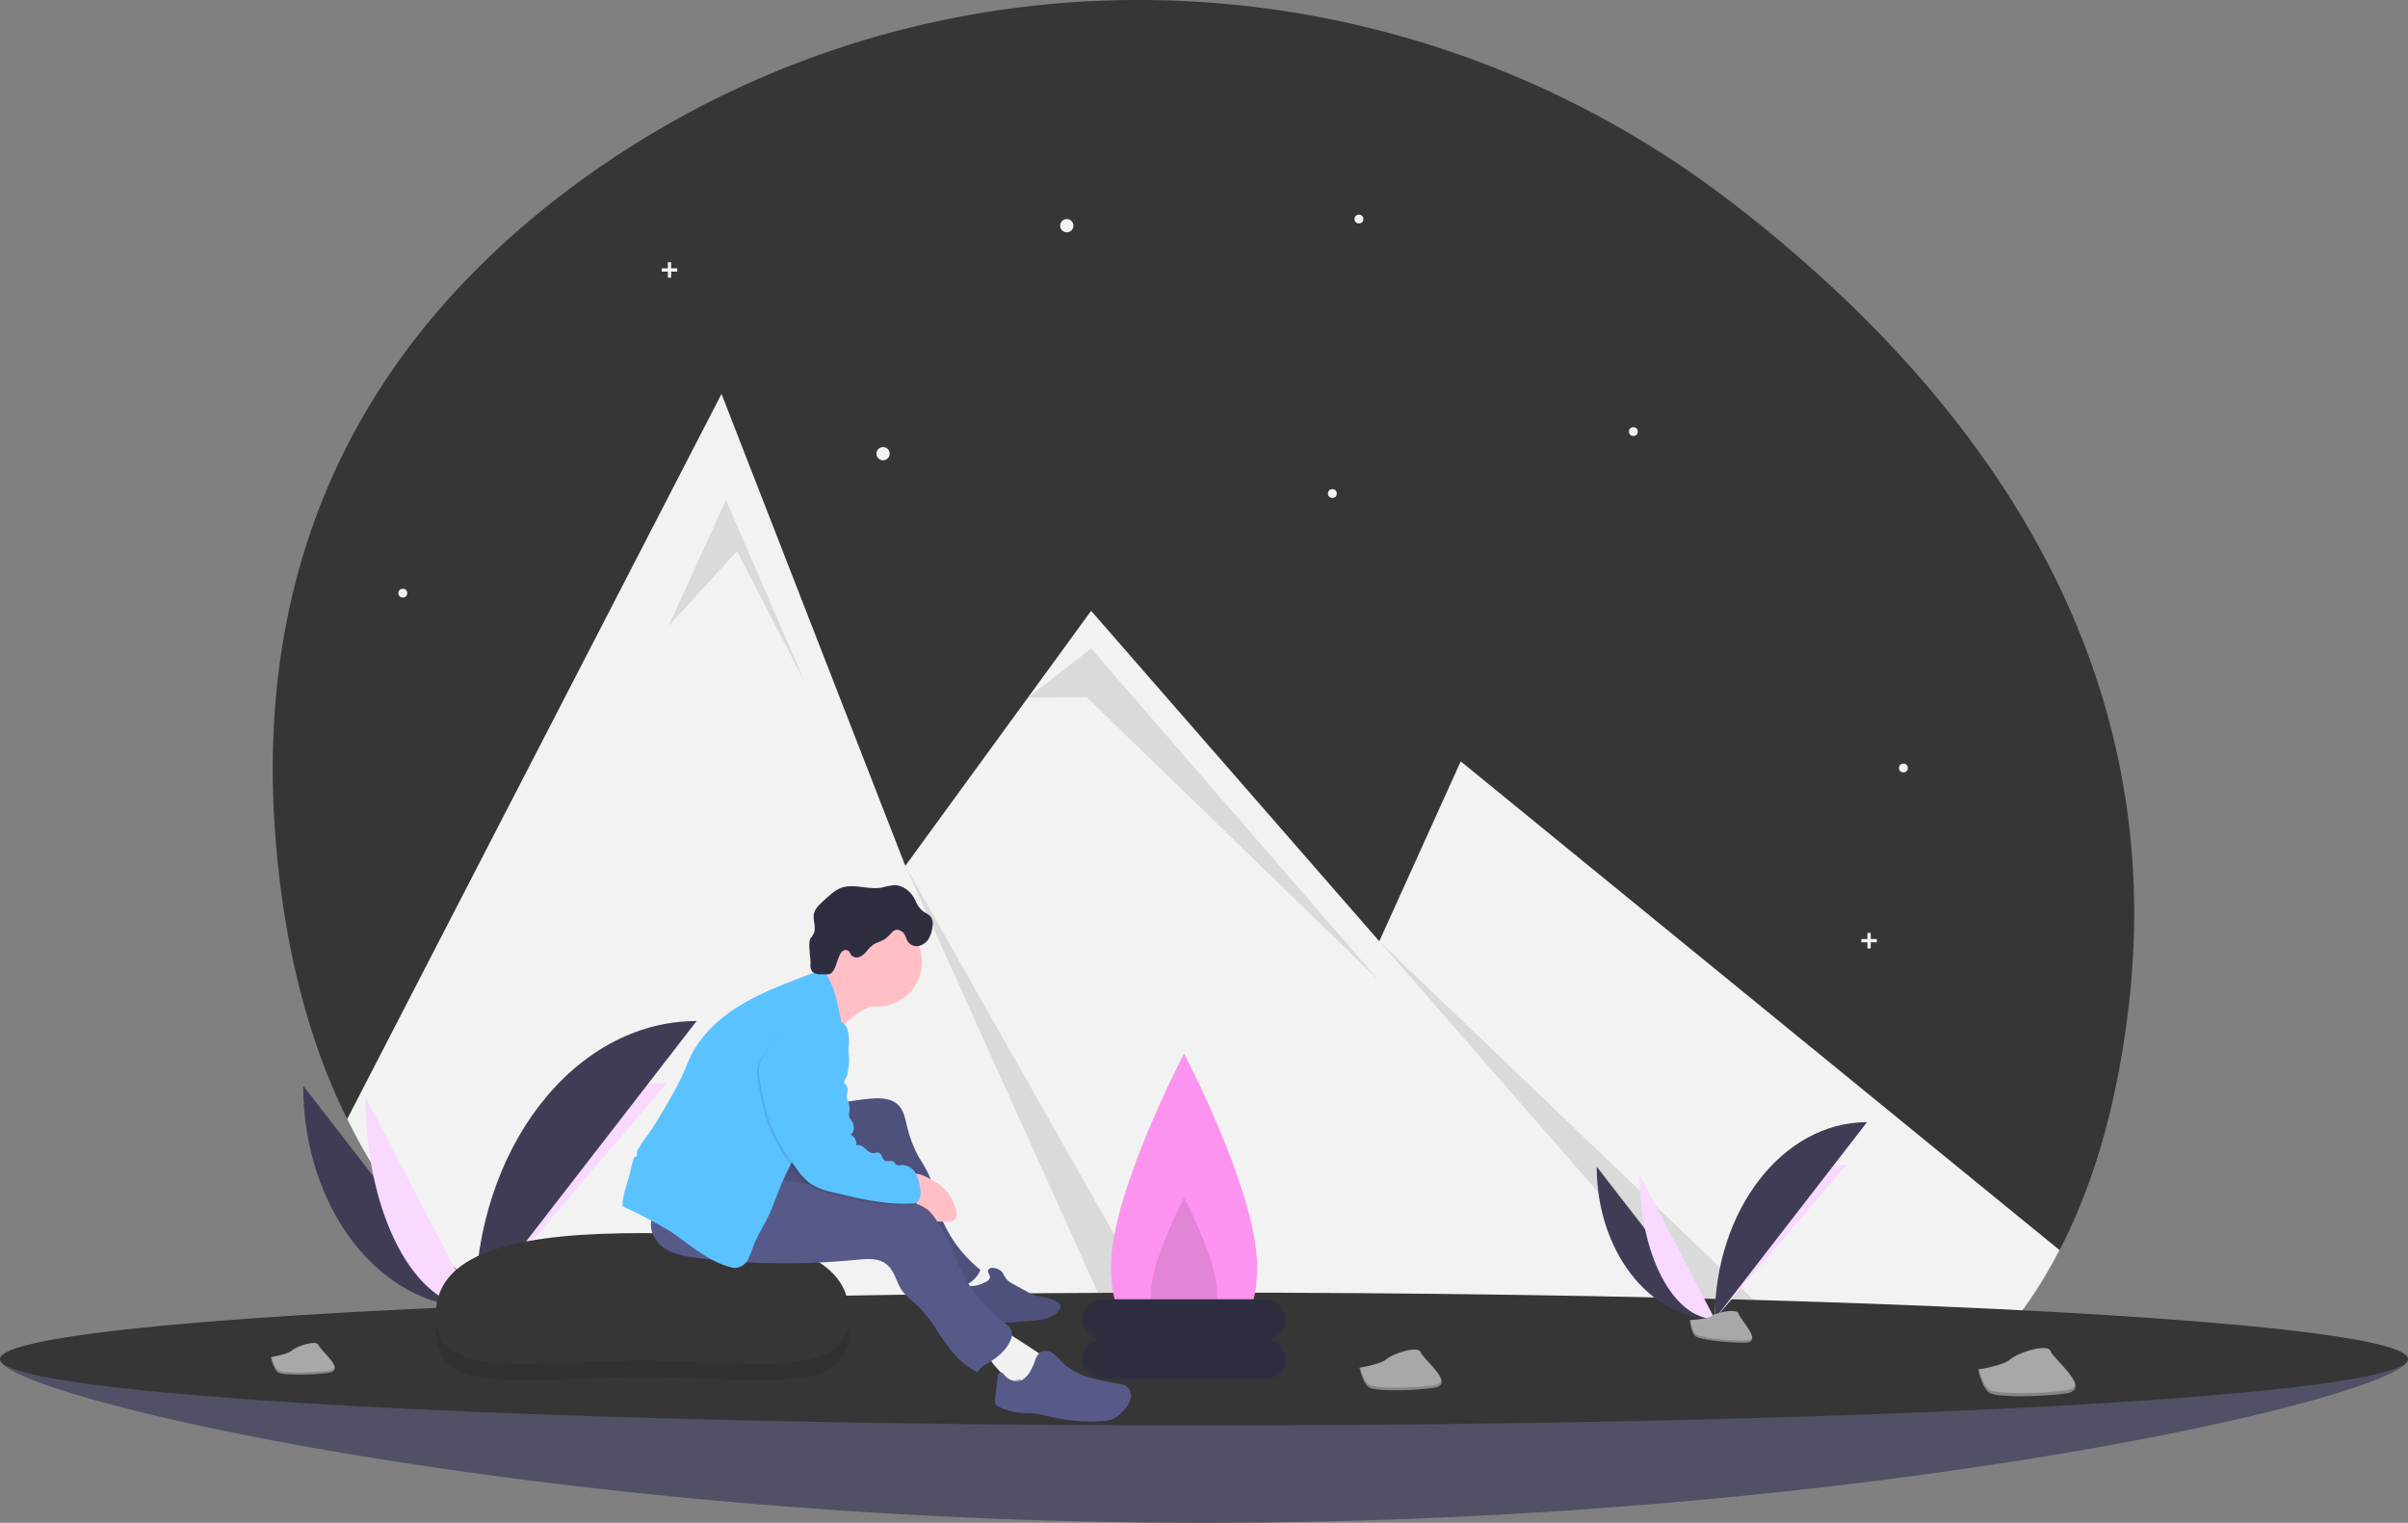 <svg xmlns="http://www.w3.org/2000/svg" width="798.648" height="505" viewBox="0 0 798.648 505">
  <rect x="0" y="0" width="798.648" height="505" fill="#808080" stroke="none"/>
  <g id="Group_559" data-name="Group 559" transform="translate(0 0)">
    <path id="Path_98" data-name="Path 98" d="M794.8,439.6c-3.868,33.142-11.906,59.752-22.939,80.973-14.681,28.276-39.793,39.668-62.226,51.589a141.878,141.878,0,0,1-20.157,8.765c-40.821,14.167-86.508,10.409-122.4,2.929a482.483,482.483,0,0,0-76.407-9.66q-10.989-.5-22-.492c-11.319.015-215.129,3.883-264.75-96.579-12.251-24.782-20.649-55.054-23.666-91.955-8.537-104.323,38.384-172.84,98.906-217.624,114.49-84.717,271.423-81.164,384.225,5.784C738.524,231.25,808.876,318.9,794.8,439.6Z" transform="translate(-88.778 -106.019)" fill="#363636"/>
    <path id="Path_99" data-name="Path 99" d="M780.8,567.9c-14.681,28.276-34.655,47.009-57.087,58.93a141.868,141.868,0,0,1-20.157,8.765c-40.821,14.167-86.508,10.409-122.4,2.929a482.49,482.49,0,0,0-76.407-9.66q-10.989-.5-22-.492-16.979.022-33.95,1.263c-73.53,5.4-186.317-4.72-235.939-105.182L337.017,283.981l46.209,118.637,14.747,37.87,40.644-55.773,20.987-28.8L555.178,465.49l27.013-59.656L769.213,558.458l10.431,8.508Z" transform="translate(-97.717 -153.348)" fill="#f2f2f2"/>
    <path id="Path_100" data-name="Path 100" d="M302,267.8l19.085-41.841,26.426,60.926-22.756-44.043Z" transform="translate(-80.316 -60.094)" opacity="0.1"/>
    <path id="Path_101" data-name="Path 101" d="M571.815,685.571q-10.989-.5-22-.492L465.04,497.191Z" transform="translate(-164.783 -210.05)" opacity="0.1"/>
    <path id="Path_102" data-name="Path 102" d="M464.411,309.279,485.4,292.962,580.824,403.07l-96.895-93.959Z" transform="translate(-123.509 -77.913)" opacity="0.1"/>
    <path id="Path_103" data-name="Path 103" d="M847.731,692.6a141.878,141.878,0,0,1-20.157,8.765L679.2,531.251Z" transform="translate(-221.739 -219.109)" opacity="0.1"/>
    <circle id="Ellipse_232" data-name="Ellipse 232" cx="2.202" cy="2.202" r="2.202" transform="translate(351.611 72.643)" fill="#f2f2f2"/>
    <circle id="Ellipse_233" data-name="Ellipse 233" cx="2.202" cy="2.202" r="2.202" transform="translate(290.685 148.251)" fill="#f2f2f2"/>
    <circle id="Ellipse_234" data-name="Ellipse 234" cx="1.468" cy="1.468" r="1.468" transform="translate(440.431 162.198)" fill="#f2f2f2"/>
    <circle id="Ellipse_235" data-name="Ellipse 235" cx="1.468" cy="1.468" r="1.468" transform="translate(132.129 195.23)" fill="#f2f2f2"/>
    <circle id="Ellipse_236" data-name="Ellipse 236" cx="1.468" cy="1.468" r="1.468" transform="translate(449.24 71.175)" fill="#f2f2f2"/>
    <circle id="Ellipse_237" data-name="Ellipse 237" cx="1.468" cy="1.468" r="1.468" transform="translate(540.262 141.644)" fill="#f2f2f2"/>
    <circle id="Ellipse_238" data-name="Ellipse 238" cx="1.468" cy="1.468" r="1.468" transform="translate(629.816 253.22)" fill="#f2f2f2"/>
    <path id="Path_104" data-name="Path 104" d="M304.138,120.488h-2.026v-2.026h-1.086v2.026H299v1.087h2.026V123.6h1.086v-2.025h2.026Z" transform="translate(-79.519 -31.505)" fill="#f2f2f2"/>
    <path id="Path_105" data-name="Path 105" d="M846.138,423.488h-2.026v-2.026h-1.086v2.026H841v1.087h2.026V426.6h1.086v-2.025h2.026Z" transform="translate(-223.662 -112.087)" fill="#f2f2f2"/>
    <path id="Path_106" data-name="Path 106" d="M854.648,718.672c0,12.162-178.783,54.32-399.324,54.32S56,730.834,56,718.672s178.783,10.277,399.324,10.277S854.648,706.51,854.648,718.672Z" transform="translate(-56 -267.992)" fill="#3f3d56"/>
    <path id="Path_107" data-name="Path 107" d="M854.648,718.672c0,12.162-178.783,54.32-399.324,54.32S56,730.834,56,718.672s178.783,10.277,399.324,10.277S854.648,706.51,854.648,718.672Z" transform="translate(-56 -267.992)" fill="#effbff" opacity="0.1"/>
    <ellipse id="Ellipse_239" data-name="Ellipse 239" cx="399.324" cy="22.022" rx="399.324" ry="22.022" transform="translate(0 428.658)" fill="#363636"/>
    <path id="Path_108" data-name="Path 108" d="M606.447,652.45c0,24.324-10.845,17.617-24.224,17.617S558,676.774,558,652.45s24.224-70.469,24.224-70.469S606.447,628.126,606.447,652.45Z" transform="translate(-189.506 -232.6)" fill="#fc93ee"/>
    <path id="Path_109" data-name="Path 109" d="M598.022,679.055c0,11.057-4.93,8.008-11.011,8.008S576,690.111,576,679.055s11.011-32.031,11.011-32.031S598.022,668,598.022,679.055Z" transform="translate(-194.293 -249.898)" opacity="0.1"/>
    <rect id="Rectangle_131" data-name="Rectangle 131" width="67.533" height="13.213" rx="6.606" transform="translate(358.951 444.073)" fill="#2f2e41"/>
    <rect id="Rectangle_132" data-name="Rectangle 132" width="67.533" height="13.213" rx="6.606" transform="translate(358.951 430.86)" fill="#2f2e41"/>
    <path id="Path_110" data-name="Path 110" d="M193,596.547c0,40.625,25.486,73.5,56.982,73.5" transform="translate(-92.435 -236.474)" fill="#3f3d56"/>
    <path id="Path_111" data-name="Path 111" d="M270.626,669.745c0-41.081,28.441-74.323,63.588-74.323" transform="translate(-113.079 -236.175)" fill="#f9d9ff"/>
    <path id="Path_112" data-name="Path 112" d="M221.125,601.564c0,38.589,16.252,69.815,36.336,69.815" transform="translate(-99.915 -237.808)" fill="#f9d9ff"/>
    <path id="Path_113" data-name="Path 113" d="M270.626,662.265c0-52.493,32.873-94.969,73.5-94.969" transform="translate(-113.079 -228.695)" fill="#3f3d56"/>
    <path id="Path_114" data-name="Path 114" d="M254.295,695.8s8.081-.249,10.516-1.983,12.431-3.8,13.035-1.024,12.144,13.833,3.021,13.906-21.2-1.421-23.629-2.9S254.295,695.8,254.295,695.8Z" transform="translate(-108.736 -261.708)" fill="#a8a8a8"/>
    <path id="Path_115" data-name="Path 115" d="M281.03,707.307c-9.123.074-21.2-1.421-23.629-2.9-1.851-1.128-2.589-5.174-2.836-7.04l-.27.01s.512,6.517,2.943,8,14.506,2.975,23.629,2.9c2.634-.021,3.543-.958,3.493-2.346C283.995,706.767,282.99,707.291,281.03,707.307Z" transform="translate(-108.736 -263.286)" opacity="0.2"/>
    <path id="Path_116" data-name="Path 116" d="M777.429,633.081c0,27.915,17.513,50.5,39.155,50.5" transform="translate(-247.863 -246.19)" fill="#3f3d56"/>
    <path id="Path_117" data-name="Path 117" d="M830.769,683.379c0-28.229,19.543-51.071,43.694-51.071" transform="translate(-262.048 -245.984)" fill="#f9d9ff"/>
    <path id="Path_118" data-name="Path 118" d="M796.755,636.528c0,26.517,11.167,47.973,24.968,47.973" transform="translate(-253.002 -247.107)" fill="#f9d9ff"/>
    <path id="Path_119" data-name="Path 119" d="M830.769,678.239c0-36.07,22.589-65.258,50.5-65.258" transform="translate(-262.048 -240.845)" fill="#3f3d56"/>
    <path id="Path_120" data-name="Path 120" d="M819.548,701.28s5.553-.171,7.226-1.363,8.542-2.615,8.957-.7,8.345,9.505,2.076,9.556-14.567-.977-16.237-1.994S819.548,701.28,819.548,701.28Z" transform="translate(-259.064 -263.529)" fill="#a8a8a8"/>
    <path id="Path_121" data-name="Path 121" d="M837.918,709.189c-6.269.051-14.567-.976-16.237-1.994-1.272-.775-1.779-3.555-1.948-4.838l-.185.007s.352,4.478,2.022,5.5,9.968,2.044,16.237,1.994c1.81-.015,2.435-.658,2.4-1.612C839.955,708.818,839.265,709.178,837.918,709.189Z" transform="translate(-259.064 -264.614)" opacity="0.2"/>
    <path id="Path_122" data-name="Path 122" d="M949.813,722.136s8.338-1.269,10.644-3.37,12.4-5.5,13.372-2.692,14.309,12.807,4.869,14.025-22.134,1.181-24.837-.048S949.813,722.136,949.813,722.136Z" transform="translate(-293.708 -267.979)" fill="#a8a8a8"/>
    <path id="Path_123" data-name="Path 123" d="M978.746,731.642c-9.44,1.218-22.134,1.181-24.837-.048-2.058-.936-3.329-5.034-3.818-6.937l-.278.045s1.346,6.686,4.049,7.915,15.4,1.266,24.837.048c2.725-.352,3.55-1.436,3.325-2.867C981.749,730.713,980.774,731.381,978.746,731.642Z" transform="translate(-293.708 -270.545)" opacity="0.2"/>
    <path id="Path_124" data-name="Path 124" d="M670.26,721.717s7.037-1.071,8.983-2.844,10.464-4.639,11.286-2.272,12.076,10.809,4.109,11.837-18.68,1-20.961-.041S670.26,721.717,670.26,721.717Z" transform="translate(-219.361 -268.164)" fill="#a8a8a8"/>
    <path id="Path_125" data-name="Path 125" d="M694.677,729.739c-7.967,1.028-18.68,1-20.961-.041-1.737-.79-2.809-4.249-3.222-5.854l-.235.038s1.136,5.643,3.417,6.68,12.994,1.068,20.961.04c2.3-.3,3-1.212,2.806-2.42C697.212,728.955,696.389,729.519,694.677,729.739Z" transform="translate(-219.361 -270.328)" opacity="0.2"/>
    <path id="Path_126" data-name="Path 126" d="M178.389,717.413s5.479-.834,6.993-2.214,8.146-3.611,8.786-1.768,9.4,8.414,3.2,9.215-14.542.776-16.318-.032S178.389,717.413,178.389,717.413Z" transform="translate(-88.549 -267.373)" fill="#a8a8a8"/>
    <path id="Path_127" data-name="Path 127" d="M197.4,723.658c-6.2.8-14.542.776-16.318-.032-1.352-.615-2.187-3.308-2.508-4.558l-.183.029s.884,4.393,2.66,5.2,10.116.832,16.318.032c1.79-.231,2.332-.943,2.184-1.884C199.371,723.048,198.731,723.486,197.4,723.658Z" transform="translate(-88.549 -269.058)" opacity="0.2"/>
    <path id="Path_128" data-name="Path 128" d="M390.024,697.552c0,22.183-30.921,15.322-68.78,15.322s-68.321,6.862-68.321-15.322,30.917-27.008,68.776-27.008S390.024,675.369,390.024,697.552Z" transform="translate(-108.371 -256.153)" opacity="0.1"/>
    <path id="Path_129" data-name="Path 129" d="M390.024,690.112c0,22.183-30.921,15.322-68.78,15.322s-68.321,6.862-68.321-15.322S283.839,663.1,321.7,663.1,390.024,667.928,390.024,690.112Z" transform="translate(-108.371 -254.175)" fill="#363636"/>
    <path id="Path_130" data-name="Path 130" d="M442.085,555.719a33.232,33.232,0,0,0-5.18,3.282,11.137,11.137,0,0,0-3.6,4.877,45,45,0,0,1-2.23-6.592,108.513,108.513,0,0,0-4.557-11.866,15.769,15.769,0,0,0,7.163-5.492c3.523,3.508,7.145,7.166,8.9,11.818.3.8,1.181,1.656,1.385,2.374C444.25,555.134,442.855,555.3,442.085,555.719Z" transform="translate(-154.538 -221.416)" fill="#ffbfc5"/>
    <path id="Path_131" data-name="Path 131" d="M490.525,677.842a32.568,32.568,0,0,1,10.584,5.663,1.1,1.1,0,0,1,.481.651c.08.61-.734.858-1.325,1.028-1.737.5-2.847,2.132-4.127,3.41s-3.335,2.279-4.828,1.259a4.672,4.672,0,0,1-1.014-1.068l-6.305-8.23a38.215,38.215,0,0,1,6.713-2.947" transform="translate(-169.824 -258.032)" fill="#f1f1f1"/>
    <path id="Path_132" data-name="Path 132" d="M503.129,679.876c.835.852,1.2,2.077,2.016,2.944a7.36,7.36,0,0,0,1.866,1.295l4.824,2.655a13.941,13.941,0,0,0,2.331,1.1,21.385,21.385,0,0,0,2.768.578,20.053,20.053,0,0,1,3.9,1.152c.946.387,2,1.056,2,2.078a2.258,2.258,0,0,1-.579,1.343c-1.9,2.4-5.269,2.927-8.311,3.249-6.586.7-13.325,1.218-19.763-.334a8.429,8.429,0,0,1-3.473-1.5c-1.943-1.61-2.329-4.542-1.6-6.958a3.762,3.762,0,0,1,1.534-2.281c1.02-.584,2.29-.313,3.462-.4a10.9,10.9,0,0,0,3.569-1.137c.736-.332,1.584-.76,1.741-1.636.146-.812-.808-1.626-.607-2.351C499.249,678.057,502.359,679.091,503.129,679.876Z" transform="translate(-171.093 -258.354)" fill="#575a89"/>
    <path id="Path_133" data-name="Path 133" d="M503.129,679.876c.835.852,1.2,2.077,2.016,2.944a7.36,7.36,0,0,0,1.866,1.295l4.824,2.655a13.941,13.941,0,0,0,2.331,1.1,21.385,21.385,0,0,0,2.768.578,20.053,20.053,0,0,1,3.9,1.152c.946.387,2,1.056,2,2.078a2.258,2.258,0,0,1-.579,1.343c-1.9,2.4-5.269,2.927-8.311,3.249-6.586.7-13.325,1.218-19.763-.334a8.429,8.429,0,0,1-3.473-1.5c-1.943-1.61-2.329-4.542-1.6-6.958a3.762,3.762,0,0,1,1.534-2.281c1.02-.584,2.29-.313,3.462-.4a10.9,10.9,0,0,0,3.569-1.137c.736-.332,1.584-.76,1.741-1.636.146-.812-.808-1.626-.607-2.351C499.249,678.057,502.359,679.091,503.129,679.876Z" transform="translate(-171.093 -258.354)" opacity="0.1"/>
    <path id="Path_134" data-name="Path 134" d="M518.045,714.048q1.014.668,2.026,1.338a3.627,3.627,0,0,1,1.473,1.452c.439,1.033-.155,2.2-.816,3.108A17.876,17.876,0,0,1,512.917,726a11.71,11.71,0,0,1-3.392.846,1.444,1.444,0,0,1-.789-.1c-.618-.326-.529-1.209-.536-1.908-.022-2.027-1.552-3.673-2.928-5.162s-2.778-3.322-2.463-5.325a6.619,6.619,0,0,1,1.746-3.116,12.954,12.954,0,0,1,2.656-2.505c1.431-.937,1.936-.432,3.283.426Q514.287,711.575,518.045,714.048Z" transform="translate(-174.816 -266.175)" fill="#f1f1f1"/>
    <path id="Path_135" data-name="Path 135" d="M512.19,726.065a3.619,3.619,0,0,0,3.192-.72,8.128,8.128,0,0,0,2.073-2.665,22.375,22.375,0,0,0,1.283-2.826,6.04,6.04,0,0,1,1.815-3.082,3.823,3.823,0,0,1,4.145.3,21.743,21.743,0,0,1,3.178,3.044,21.482,21.482,0,0,0,9.025,5.022,98.159,98.159,0,0,0,10.2,2.18,5.8,5.8,0,0,1,1.962.632,3.952,3.952,0,0,1,1.457,4.294,9.562,9.562,0,0,1-2.541,4.069,10.173,10.173,0,0,1-3.377,2.615,10.726,10.726,0,0,1-3.421.648,58.14,58.14,0,0,1-16.868-1.321,46.268,46.268,0,0,0-6.184-1.235c-1.272-.112-2.553-.076-3.828-.163a20.039,20.039,0,0,1-7.3-1.926,2.584,2.584,0,0,1-1.331-1.1,2.75,2.75,0,0,1-.1-1.462l.845-7.4c.074-.644.288-1.445.928-1.545.61-.1,1.053.528,1.436,1.012a5.228,5.228,0,0,0,6.261,1.369" transform="translate(-175.547 -268.318)" fill="#575a89"/>
    <path id="Path_136" data-name="Path 136" d="M435.6,602.426c3.713-.418,8.019-.488,10.529,2.279,1.54,1.7,2.007,4.074,2.54,6.3a40.974,40.974,0,0,0,4.023,10.714,56.43,56.43,0,0,1,3.519,6.26,44.734,44.734,0,0,1,1.813,7.129A43.05,43.05,0,0,0,473.1,659.088c-1.339,3.643-5.213,5.724-8.981,6.654a3.864,3.864,0,0,1-4.615-1.257,62.026,62.026,0,0,1-4.916-6.023c-5.431-7.253-10.945-14.658-13.9-23.223-1.038-3.005-2.076-6.513-5-7.769a9.559,9.559,0,0,0-5.359-.19,72.89,72.89,0,0,0-11.755,3.018c-4.081,1.419-8.753,3.166-12.488.994a9.225,9.225,0,0,1-4.056-6.334,27.339,27.339,0,0,1-.01-7.728,7.952,7.952,0,0,1,.816-3.341,7.226,7.226,0,0,1,1.952-1.976,40.324,40.324,0,0,1,11-5.923c3.774-1.33,7.83-1.781,11.767-2.439Q431.559,602.882,435.6,602.426Z" transform="translate(-147.952 -237.98)" fill="#575a89"/>
    <path id="Path_137" data-name="Path 137" d="M435.6,602.426c3.713-.418,8.019-.488,10.529,2.279,1.54,1.7,2.007,4.074,2.54,6.3a40.974,40.974,0,0,0,4.023,10.714,56.43,56.43,0,0,1,3.519,6.26,44.734,44.734,0,0,1,1.813,7.129A43.05,43.05,0,0,0,473.1,659.088c-1.339,3.643-5.213,5.724-8.981,6.654a3.864,3.864,0,0,1-4.615-1.257,62.026,62.026,0,0,1-4.916-6.023c-5.431-7.253-10.945-14.658-13.9-23.223-1.038-3.005-2.076-6.513-5-7.769a9.559,9.559,0,0,0-5.359-.19,72.89,72.89,0,0,0-11.755,3.018c-4.081,1.419-8.753,3.166-12.488.994a9.225,9.225,0,0,1-4.056-6.334,27.339,27.339,0,0,1-.01-7.728,7.952,7.952,0,0,1,.816-3.341,7.226,7.226,0,0,1,1.952-1.976,40.324,40.324,0,0,1,11-5.923c3.774-1.33,7.83-1.781,11.767-2.439Q431.559,602.882,435.6,602.426Z" transform="translate(-147.952 -237.98)" opacity="0.1"/>
    <path id="Path_138" data-name="Path 138" d="M474.2,638.258a19.218,19.218,0,0,1,4.692,3.333,16.955,16.955,0,0,1,3.2,5.745,6.962,6.962,0,0,1,.554,2.215,2.53,2.53,0,0,1-.821,2.055,3.666,3.666,0,0,1-2.317.566q-1.615.013-3.228-.084a5.438,5.438,0,0,1-1.912-.362,5.341,5.341,0,0,1-1.49-1.128,20.889,20.889,0,0,1-4.571-6.173c-.779-1.719-2.062-5.679-.836-7.468C468.737,635.114,472.863,637.5,474.2,638.258Z" transform="translate(-165.295 -247.039)" fill="#ffbfc5"/>
    <path id="Path_139" data-name="Path 139" d="M391.062,638.142c5.491,1.759,11.336,1.96,17.077,2.5a142.607,142.607,0,0,1,28.468,5.627,15.141,15.141,0,0,1,5.367,2.5,15.967,15.967,0,0,1,3.114,3.961,67.261,67.261,0,0,1,4.091,7.153c1.043,2.229,1.838,4.564,2.808,6.826a47.985,47.985,0,0,0,14.968,19.171c1.2.911,2.531,1.9,2.839,3.375a4.7,4.7,0,0,1-.444,2.773c-1.416,3.3-4.354,5.7-7.437,7.531-1.326.789-2.784,1.59-3.436,2.989-4.686-1.935-8.17-6.059-11.069-10.218s-5.472-8.628-9.188-12.077c-1.637-1.519-3.5-2.842-4.785-4.667-1.965-2.786-2.5-6.6-5.142-8.746-2.664-2.165-6.487-1.87-9.9-1.535a243.036,243.036,0,0,1-52.6-.569c-3.63-.435-7.359-.99-10.5-2.855s-5.593-5.364-5.147-8.993c.417-3.4,3.246-6.09,6.4-7.419s6.639-1.568,10.039-1.951A105.864,105.864,0,0,0,391.062,638.142Z" transform="translate(-134.212 -247.536)" fill="#575a89"/>
    <path id="Path_140" data-name="Path 140" d="M337.453,620.126c.431-2.88,1.549-5.608,2.251-8.434a51.647,51.647,0,0,1,1.334-5.268c.018-.049.038-.1.056-.145a1.224,1.224,0,0,0,.9-.514,1.511,1.511,0,0,0,.076-.791,5.347,5.347,0,0,1,.025-.845,60.289,60.289,0,0,1,3.759-5.572c2.378-3.369,4.437-6.949,6.493-10.523,1.685-2.93,3.373-5.866,4.768-8.945,1.046-2.309,1.926-4.694,3.082-6.95,4.117-8.028,11.516-13.941,19.475-18.191,7.634-4.076,15.887-6.824,23.914-10.065a4.785,4.785,0,0,1,.56.661c4.337,5.928,4.8,13.718,6.589,20.843.721,2.877,1.684,5.744,1.682,8.709,0,4.377-2.095,8.45-4.174,12.3a67.022,67.022,0,0,1-6.555,10.461c-1.228,1.52-2.581,2.936-3.816,4.45-5.06,6.2-7.981,13.833-10.822,21.318-1.645,4.334-4.332,8.178-6.14,12.446a48.115,48.115,0,0,1-1.968,4.962,5.179,5.179,0,0,1-4.172,2.927,6.109,6.109,0,0,1-1.539-.241c-6.448-1.659-11.848-5.925-17.207-9.876-.956-.705-1.918-1.4-2.922-2.04s-2.066-1.219-3.118-1.8l-2.392-1.311c-2.613-1.432-5.229-2.865-7.951-4.076a14.32,14.32,0,0,1-2.349-1.206,14.344,14.344,0,0,1,.159-2.289Z" transform="translate(-130.809 -222.468)" fill="#5ac3ff"/>
    <circle id="Ellipse_240" data-name="Ellipse 240" cx="14.857" cy="14.857" r="14.857" transform="translate(276.091 304.097)" fill="#ffbfc5"/>
    <path id="Path_141" data-name="Path 141" d="M454.2,524.373a3.521,3.521,0,0,0,3.659,1.72,5.127,5.127,0,0,0,3.414-2.436,9.691,9.691,0,0,0,1.265-4.1,4.292,4.292,0,0,0-.619-3.24A7.25,7.25,0,0,0,460.031,515a7.223,7.223,0,0,1-2.347-2.376c-.416-.687-.714-1.437-1.088-2.148-1.351-2.567-3.98-4.654-6.88-4.559a29.757,29.757,0,0,0-4.092.816c-4.606.808-9.613-1.629-13.885.271a12.937,12.937,0,0,0-2.905,1.937q-1.8,1.488-3.469,3.136a7.179,7.179,0,0,0-2.114,3.077c-.58,2.18.8,4.615-.078,6.693a10.086,10.086,0,0,1-1.071,1.682c-.97,1.422.084,6.972-.023,8.689a3.222,3.222,0,0,0,.595,2.38,3.872,3.872,0,0,0,2.929.862l1.929.023a2.52,2.52,0,0,0,.856-.088,2.6,2.6,0,0,0,.971-.748c1.6-1.69,1.952-7.218,4.282-7.2a1.708,1.708,0,0,1,1.005.26c.422.31.547.878.846,1.308a2.465,2.465,0,0,0,2.862.668,6.413,6.413,0,0,0,2.437-1.969,9.611,9.611,0,0,1,2.278-2.176c1.242-.724,2.645-1.04,3.853-1.858a32.725,32.725,0,0,0,2.491-2.432,2.169,2.169,0,0,1,2.641-.148C453.481,521.851,453.544,523.074,454.2,524.373Z" transform="translate(-153.254 -212.371)" fill="#2f2e41"/>
    <path id="Path_142" data-name="Path 142" d="M413.589,566.635a23.664,23.664,0,0,1,10.353.831,5.48,5.48,0,0,1,2.885,1.712,5.237,5.237,0,0,1,.822,2.161,17.465,17.465,0,0,1-1.253,10.523,1.383,1.383,0,0,0-.173,1.125,1.975,1.975,0,0,0,.578.573,2.045,2.045,0,0,1-.124,3.059c-.277.2-.641.378-.695.717-.059.369.288.659.558.917a3.3,3.3,0,0,1,.921,3.031,6.64,6.64,0,0,0-.3,1.343,4.306,4.306,0,0,0,.485,1.6,6.984,6.984,0,0,1,.448,3.531,3.869,3.869,0,0,0-.041,1.727,3.916,3.916,0,0,0,.656,1.037c1.068,1.441,1.3,3.85-.247,4.753a3.579,3.579,0,0,1,1.909,3.692c.925-.494,2.046.138,2.817.849s1.558,1.581,2.605,1.633c.73.036,1.5-.342,2.166-.042,1.013.457.978,2.1,1.975,2.592.874.432,2.091-.273,2.836.356.259.219.391.558.642.787.565.518,1.448.3,2.214.267a5.213,5.213,0,0,1,4.421,2.7,13.231,13.231,0,0,1,1.516,5.177,6.954,6.954,0,0,1-.057,2.975,2.556,2.556,0,0,1-2.1,1.888c-9.118.59-18.115-1.6-26.992-3.758a20.87,20.87,0,0,1-7.434-2.951A22.611,22.611,0,0,1,410.138,616a70.619,70.619,0,0,1-7.112-11.434c-2.407-5.262-3.48-11.019-4.532-16.709a15.512,15.512,0,0,1-.382-4.661,13.144,13.144,0,0,1,2.052-5.111,54.573,54.573,0,0,1,4.154-5.856,15.191,15.191,0,0,1,9.271-5.6Z" transform="translate(-146.974 -228.456)" opacity="0.1"/>
    <path id="Path_143" data-name="Path 143" d="M414.408,565.816a23.664,23.664,0,0,1,10.353.831,5.481,5.481,0,0,1,2.885,1.712,5.237,5.237,0,0,1,.822,2.161,17.466,17.466,0,0,1-1.253,10.523,1.383,1.383,0,0,0-.173,1.125,1.976,1.976,0,0,0,.578.573,2.045,2.045,0,0,1-.124,3.059c-.277.2-.641.378-.695.717-.059.369.288.659.558.917a3.3,3.3,0,0,1,.921,3.031,6.643,6.643,0,0,0-.3,1.343,4.3,4.3,0,0,0,.485,1.6,6.985,6.985,0,0,1,.448,3.531,3.869,3.869,0,0,0-.041,1.727,3.917,3.917,0,0,0,.656,1.037c1.068,1.44,1.3,3.85-.247,4.753a3.579,3.579,0,0,1,1.909,3.692c.925-.494,2.046.138,2.817.849s1.558,1.581,2.605,1.633c.73.036,1.5-.342,2.166-.042,1.013.457.978,2.1,1.975,2.592.874.432,2.091-.273,2.836.356.259.219.391.558.642.787.565.518,1.448.3,2.214.267a5.213,5.213,0,0,1,4.421,2.7,13.23,13.23,0,0,1,1.516,5.177,6.954,6.954,0,0,1-.057,2.975,2.555,2.555,0,0,1-2.1,1.888c-9.118.59-18.115-1.6-26.992-3.758a20.87,20.87,0,0,1-7.434-2.951,22.609,22.609,0,0,1-4.846-5.434,70.619,70.619,0,0,1-7.112-11.434c-2.407-5.262-3.48-11.019-4.532-16.709a15.511,15.511,0,0,1-.382-4.661,13.142,13.142,0,0,1,2.052-5.111,54.575,54.575,0,0,1,4.154-5.857,15.191,15.191,0,0,1,9.271-5.6Z" transform="translate(-147.192 -228.238)" fill="#5ac3ff"/>
  </g>
</svg>

